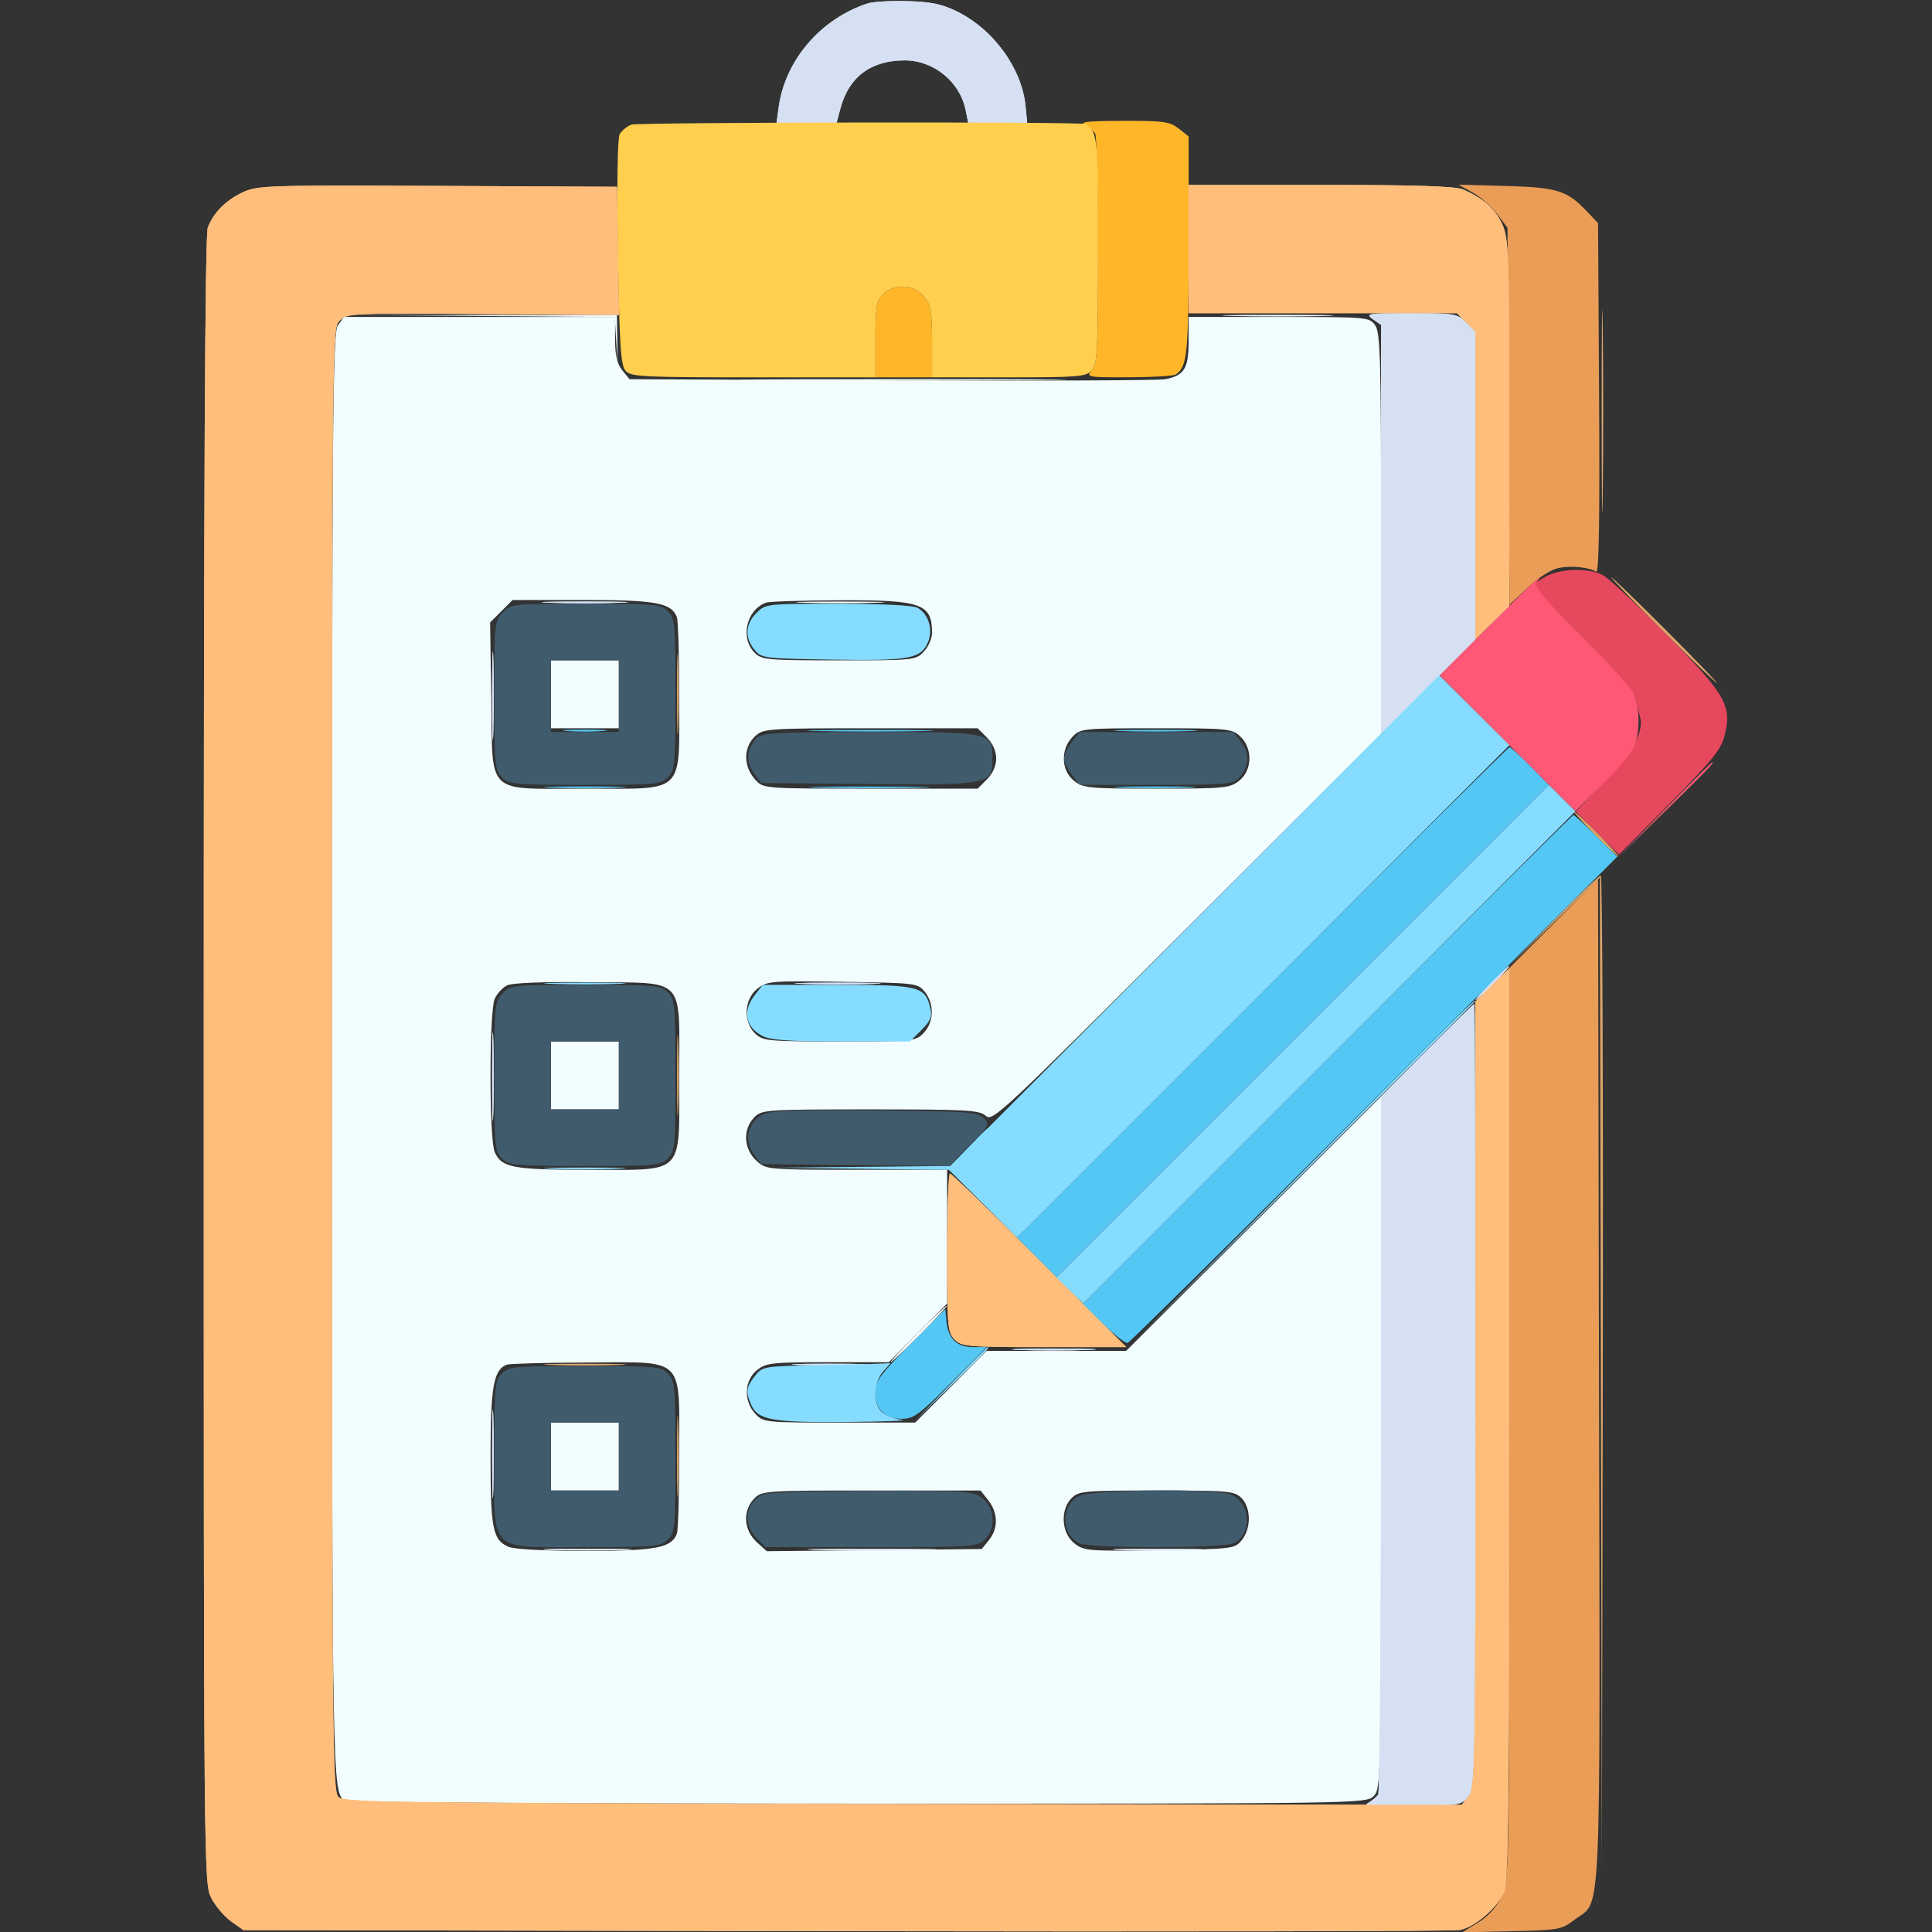 <svg xmlns="http://www.w3.org/2000/svg" width="20" height="20" viewBox="0 0 512 512" version="1.1"><rect x="0" y="0" width="512" height="512" fill="#333333" stroke="none"/><path d="M 89.557 86.223 C 88.161 88.215, 88 108.274, 88 280.288 C 88 474.293, 88.012 474.972, 91.400 477.235 C 92.005 477.639, 153.138 477.976, 227.250 477.985 C 360.677 478, 362.020 477.980, 364 476 C 365.971 474.029, 366 472.667, 366 382.270 L 366 290.539 332.216 324.270 L 298.432 358 279.946 358 L 261.460 358 252 367.500 L 242.540 377 222.444 377 C 202.732 377, 202.307 376.956, 200.174 374.686 C 197.003 371.310, 197.223 365.756, 200.635 363.073 C 203.053 361.170, 204.596 361, 219.408 361 L 235.547 361 243.273 353.228 L 251 345.456 251 327.728 L 251 310 227.056 310 C 203.632 310, 203.057 309.951, 200.611 307.750 C 197.008 304.509, 196.736 299.264, 200 296 C 201.907 294.093, 203.333 294, 230.671 294 C 256.242 294, 259.545 294.184, 261.219 295.698 C 263.020 297.328, 265.168 295.325, 314.548 245.952 L 366 194.507 366 141.476 C 366 95.097, 365.805 88.166, 364.443 86.223 C 362.908 84.031, 362.552 84, 338.943 84 L 315 84 315 90.429 C 315 97.691, 313.822 99.581, 308.718 100.503 C 306.948 100.822, 274.298 100.953, 236.161 100.792 L 166.823 100.500 164.911 98.139 C 163.513 96.412, 163 94.197, 163 89.889 L 163 84 127.057 84 L 91.113 84 89.557 86.223 M 132.865 161.982 L 129.883 164.963 130.192 185.072 C 130.591 211.119, 128.380 209, 155.156 209 C 181.879 209, 180 210.843, 180 184.627 C 180 173.922, 179.720 164.435, 179.379 163.545 C 177.920 159.744, 173.842 159, 154.473 159 L 135.846 159 132.865 161.982 M 203 159.709 C 197.778 161.630, 196.093 169.093, 200 173 C 201.869 174.869, 203.333 175, 222.326 175 C 242.279 175, 242.691 174.958, 244.826 172.686 C 246.022 171.413, 247 169.199, 247 167.767 C 247 159.940, 244.274 158.981, 222.300 159.079 C 212.510 159.122, 203.825 159.406, 203 159.709 M 146 184 L 146 193 155 193 L 164 193 164 184 L 164 175 155 175 L 146 175 146 184 M 200.189 195.039 C 196.906 198.097, 196.939 203.162, 200.264 206.750 C 202.331 208.981, 202.582 209, 230.720 209 L 259.091 209 261.545 206.545 C 263.093 204.998, 264 202.948, 264 201 C 264 199.052, 263.093 197.002, 261.545 195.455 L 259.091 193 230.734 193 C 203.579 193, 202.284 193.086, 200.189 195.039 M 284.174 195.314 C 281.003 198.690, 281.223 204.244, 284.635 206.927 C 287.093 208.861, 288.559 209, 306.500 209 C 324.441 209, 325.907 208.861, 328.365 206.927 C 331.885 204.159, 332.044 198.329, 328.686 195.174 C 326.468 193.091, 325.530 193, 306.360 193 C 286.735 193, 286.307 193.045, 284.174 195.314 M 134.364 261.139 C 133.189 261.725, 131.727 263.304, 131.114 264.649 C 129.617 267.934, 129.614 302.059, 131.110 305.343 C 132.988 309.464, 135.863 310, 156.093 310 C 181.766 310, 180 311.835, 180 285.156 C 180 258.382, 182.075 260.563, 156.340 260.287 C 143.879 260.153, 135.706 260.470, 134.364 261.139 M 200.707 262.016 C 197.165 264.802, 196.901 270.898, 200.189 273.961 C 202.241 275.873, 203.631 276, 222.514 276 C 242.270 276, 242.693 275.956, 244.826 273.686 C 247.528 270.809, 247.645 266.019, 245.090 262.861 C 243.216 260.544, 242.814 260.494, 223.297 260.194 C 204.283 259.901, 203.295 259.980, 200.707 262.016 M 146 285 L 146 294 155 294 L 164 294 164 285 L 164 276 155 276 L 146 276 146 285 M 134.229 361.669 C 130.797 363.050, 130 367.618, 130 385.903 C 130 405.093, 130.570 408.027, 134.657 409.890 C 136.155 410.572, 144.033 411, 155.097 411 C 173.810 411, 177.931 410.229, 179.379 406.455 C 179.720 405.565, 180 396.078, 180 385.373 C 180 359.150, 181.854 360.973, 155.295 361.079 C 144.408 361.122, 134.928 361.388, 134.229 361.669 M 146 386 L 146 395 155 395 L 164 395 164 386 L 164 377 155 377 L 146 377 146 386 M 200 397 C 196.717 400.283, 197.010 405.511, 200.661 408.793 L 203.212 411.087 231.696 410.793 L 260.179 410.500 262.090 408.139 C 264.580 405.062, 264.516 400.926, 261.927 397.635 L 259.855 395 230.927 395 C 203.333 395, 201.908 395.092, 200 397 M 284 397 C 280.908 400.092, 281.273 406.283, 284.707 408.984 C 287.295 411.020, 288.283 411.099, 307.297 410.806 C 326.814 410.506, 327.216 410.456, 329.090 408.139 C 331.608 405.027, 331.564 399.564, 329 397 C 327.130 395.130, 325.667 395, 306.500 395 C 287.333 395, 285.870 395.130, 284 397" stroke="none" fill="#f2fdff" fill-rule="evenodd"/><path d="M 230 0.887 C 217.518 4.936, 208.067 15.938, 206.357 28.409 L 205.728 33 213.657 33 L 221.585 33 222.732 28.712 C 224.963 20.369, 230.814 16, 239.753 16 C 247.428 16, 254.365 21.641, 255.888 29.123 L 256.576 32.500 264.420 32.794 L 272.263 33.089 271.793 28.193 C 270.826 18.130, 263.311 7.778, 253.474 2.958 C 249.660 1.089, 246.634 0.469, 240.500 0.298 C 236.100 0.176, 231.375 0.441, 230 0.887 M 363.777 84.557 L 366 86.113 366 140.292 L 366 194.470 378.500 182 L 391 169.530 391 128.720 L 391 87.909 388.545 85.455 C 386.206 83.115, 385.515 83, 373.823 83 C 362.434 83, 361.714 83.112, 363.777 84.557 M 145.750 159.745 C 150.837 159.927, 159.162 159.927, 164.250 159.745 C 169.338 159.564, 165.175 159.415, 155 159.415 C 144.825 159.415, 140.662 159.564, 145.750 159.745 M 130.417 184.500 C 130.418 194.950, 130.566 199.089, 130.746 193.698 C 130.926 188.307, 130.925 179.757, 130.744 174.698 C 130.563 169.639, 130.416 174.050, 130.417 184.500 M 395 260.500 C 392.571 262.975, 390.809 265, 391.084 265 C 391.359 265, 393.571 262.975, 396 260.500 C 398.429 258.025, 400.191 256, 399.916 256 C 399.641 256, 397.429 258.025, 395 260.500 M 212.750 260.745 C 217.837 260.927, 226.162 260.927, 231.250 260.745 C 236.338 260.564, 232.175 260.415, 222 260.415 C 211.825 260.415, 207.662 260.564, 212.750 260.745 M 378.235 278.264 L 366 290.529 365.985 382.514 C 365.976 433.106, 365.639 474.988, 365.235 475.585 C 364.831 476.182, 363.600 477.203, 362.500 477.853 C 360.906 478.795, 363.208 478.981, 373.841 478.768 C 386.496 478.514, 387.279 478.379, 389.091 476.139 C 390.942 473.850, 391 470.644, 391 369.889 C 391 312.750, 390.881 266, 390.735 266 C 390.589 266, 384.964 271.519, 378.235 278.264 M 130.417 285.500 C 130.418 295.950, 130.566 300.089, 130.746 294.698 C 130.926 289.307, 130.925 280.757, 130.744 275.698 C 130.563 270.639, 130.416 275.050, 130.417 285.500 M 270.199 357.744 C 274.984 357.927, 283.084 357.928, 288.199 357.746 C 293.315 357.564, 289.400 357.414, 279.500 357.413 C 269.600 357.412, 265.415 357.561, 270.199 357.744 M 211.797 361.745 C 216.361 361.930, 223.561 361.929, 227.797 361.742 C 232.034 361.555, 228.300 361.404, 219.500 361.405 C 210.700 361.406, 207.234 361.559, 211.797 361.745 M 130.417 385.500 C 130.418 395.950, 130.566 400.089, 130.746 394.698 C 130.926 389.307, 130.925 380.757, 130.744 375.698 C 130.563 370.639, 130.416 375.050, 130.417 385.500 M 146.302 410.746 C 151.693 410.926, 160.243 410.925, 165.302 410.744 C 170.361 410.563, 165.950 410.416, 155.500 410.417 C 145.050 410.418, 140.911 410.566, 146.302 410.746 M 217.250 410.748 C 224.813 410.917, 237.188 410.917, 244.750 410.748 C 252.313 410.578, 246.125 410.439, 231 410.439 C 215.875 410.439, 209.688 410.578, 217.250 410.748 M 297.302 410.746 C 302.693 410.926, 311.243 410.925, 316.302 410.744 C 321.361 410.563, 316.950 410.416, 306.500 410.417 C 296.050 410.418, 291.911 410.566, 297.302 410.746" stroke="none" fill="#d5e0f2" fill-rule="evenodd"/><path d="M 390.196 50.969 C 392.229 52.082, 395.154 54.646, 396.696 56.668 L 399.500 60.343 399.777 110.283 L 400.054 160.223 404.913 155.678 C 407.841 152.939, 411.109 150.883, 413.137 150.502 C 416.545 149.863, 421.101 150.327, 423.012 151.508 C 423.735 151.955, 423.972 137.810, 423.779 105.642 L 423.500 59.130 420.500 55.976 C 415.257 50.463, 412.668 49.657, 399 49.285 L 386.500 48.944 390.196 50.969 M 411.750 244.749 L 400 256.530 400 377.449 C 400 498.002, 399.994 498.382, 397.913 502.679 C 396.573 505.447, 394.336 507.901, 391.663 509.534 L 387.500 512.078 400.582 511.789 C 413.031 511.514, 413.834 511.370, 417.191 508.806 C 424.549 503.188, 424.036 514.348, 423.754 366.075 L 423.500 232.969 411.750 244.749" stroke="none" fill="#ea9d57" fill-rule="evenodd"/><path d="M 64.500 50.885 C 59.870 53.028, 56.582 56.314, 55.067 60.315 C 54.323 62.278, 54 129.139, 54 281.105 C 54 496.274, 54.025 499.130, 55.977 502.956 C 57.065 505.087, 59.427 507.882, 61.227 509.166 L 64.500 511.500 224 511.786 C 311.725 511.944, 384.972 511.809, 386.771 511.487 C 390.834 510.760, 396.853 505.596, 398.649 501.298 C 399.758 498.643, 400 476.470, 400 377.324 L 400 256.584 395.500 261 L 391 265.416 391 369.597 C 391 469.124, 390.918 473.880, 389.167 476.042 L 387.334 478.306 239.418 478.082 C 106.031 477.881, 91.330 477.704, 89.751 476.275 C 88.094 474.776, 88 464.230, 88 280.845 C 88 87.553, 88.006 86.994, 90.024 84.976 C 91.993 83.007, 93.048 82.959, 128.047 83.226 L 164.046 83.500 163.773 66.500 L 163.500 49.500 116 49.267 C 71.594 49.049, 68.239 49.154, 64.500 50.885 M 315 66 L 315 83 350.545 83 L 386.091 83 388.545 85.455 L 391 87.909 391 128.663 L 391 169.416 395.500 165 L 400 160.584 399.978 112.042 C 399.958 66.866, 399.827 63.216, 398.095 59.401 C 396.244 55.326, 393.049 52.497, 387.703 50.201 C 385.703 49.343, 374.940 49, 349.953 49 L 315 49 315 66 M 251 332 C 251 351.667, 251.127 353.127, 253 355 C 254.877 356.877, 256.333 357, 276.742 357 L 298.484 357 275.500 334 C 262.859 321.350, 252.175 311, 251.758 311 C 251.341 311, 251 320.450, 251 332" stroke="none" fill="#ffbe7c" fill-rule="evenodd"/><path d="M 230 0.887 C 217.518 4.936, 208.067 15.938, 206.357 28.409 L 205.728 33 213.657 33 L 221.585 33 222.732 28.712 C 224.963 20.369, 230.814 16, 239.753 16 C 247.428 16, 254.365 21.641, 255.888 29.123 L 256.576 32.500 264.420 32.794 L 272.263 33.089 271.793 28.193 C 270.826 18.130, 263.311 7.778, 253.474 2.958 C 249.660 1.089, 246.634 0.469, 240.500 0.298 C 236.100 0.176, 231.375 0.441, 230 0.887 M 363.777 84.557 L 366 86.113 366 140.292 L 366 194.470 378.500 182 L 391 169.530 391 128.720 L 391 87.909 388.545 85.455 C 386.206 83.115, 385.515 83, 373.823 83 C 362.434 83, 361.714 83.112, 363.777 84.557 M 145.750 159.745 C 150.837 159.927, 159.162 159.927, 164.250 159.745 C 169.338 159.564, 165.175 159.415, 155 159.415 C 144.825 159.415, 140.662 159.564, 145.750 159.745 M 130.417 184.500 C 130.418 194.950, 130.566 199.089, 130.746 193.698 C 130.926 188.307, 130.925 179.757, 130.744 174.698 C 130.563 169.639, 130.416 174.050, 130.417 184.500 M 395 260.500 C 392.571 262.975, 390.809 265, 391.084 265 C 391.359 265, 393.571 262.975, 396 260.500 C 398.429 258.025, 400.191 256, 399.916 256 C 399.641 256, 397.429 258.025, 395 260.500 M 212.750 260.745 C 217.837 260.927, 226.162 260.927, 231.250 260.745 C 236.338 260.564, 232.175 260.415, 222 260.415 C 211.825 260.415, 207.662 260.564, 212.750 260.745 M 378.235 278.264 L 366 290.529 365.985 382.514 C 365.976 433.106, 365.639 474.988, 365.235 475.585 C 364.831 476.182, 363.600 477.203, 362.500 477.853 C 360.906 478.795, 363.208 478.981, 373.841 478.768 C 386.496 478.514, 387.279 478.379, 389.091 476.139 C 390.942 473.850, 391 470.644, 391 369.889 C 391 312.750, 390.881 266, 390.735 266 C 390.589 266, 384.964 271.519, 378.235 278.264 M 130.417 285.500 C 130.418 295.950, 130.566 300.089, 130.746 294.698 C 130.926 289.307, 130.925 280.757, 130.744 275.698 C 130.563 270.639, 130.416 275.050, 130.417 285.500 M 270.199 357.744 C 274.984 357.927, 283.084 357.928, 288.199 357.746 C 293.315 357.564, 289.400 357.414, 279.500 357.413 C 269.600 357.412, 265.415 357.561, 270.199 357.744 M 211.797 361.745 C 216.361 361.930, 223.561 361.929, 227.797 361.742 C 232.034 361.555, 228.300 361.404, 219.500 361.405 C 210.700 361.406, 207.234 361.559, 211.797 361.745 M 130.417 385.500 C 130.418 395.950, 130.566 400.089, 130.746 394.698 C 130.926 389.307, 130.925 380.757, 130.744 375.698 C 130.563 370.639, 130.416 375.050, 130.417 385.500 M 146.302 410.746 C 151.693 410.926, 160.243 410.925, 165.302 410.744 C 170.361 410.563, 165.950 410.416, 155.500 410.417 C 145.050 410.418, 140.911 410.566, 146.302 410.746 M 217.250 410.748 C 224.813 410.917, 237.188 410.917, 244.750 410.748 C 252.313 410.578, 246.125 410.439, 231 410.439 C 215.875 410.439, 209.688 410.578, 217.250 410.748 M 297.302 410.746 C 302.693 410.926, 311.243 410.925, 316.302 410.744 C 321.361 410.563, 316.950 410.416, 306.500 410.417 C 296.050 410.418, 291.911 410.566, 297.302 410.746" stroke="none" fill="#d5e0f2" fill-rule="evenodd"/><path d="M 287.500 33.195 C 288.600 33.819, 289.831 34.818, 290.235 35.415 C 290.639 36.012, 290.976 49.965, 290.985 66.421 C 290.998 92.874, 290.808 96.555, 289.345 98.171 C 287.751 99.933, 288.109 99.999, 299.095 99.985 C 305.368 99.976, 310.995 99.639, 311.600 99.235 C 314.654 97.196, 315 93.725, 315 65.138 L 315 36.145 312.365 34.073 C 310.023 32.230, 308.384 32.003, 297.615 32.030 C 288.063 32.054, 285.923 32.301, 287.500 33.195 M 234 78 C 232.267 79.733, 232 81.333, 232 90 L 232 100 239.500 100 L 247 100 247 90.635 C 247 82.675, 246.689 80.874, 244.927 78.635 C 242.330 75.333, 236.978 75.022, 234 78" stroke="none" fill="#ffb629" fill-rule="evenodd"/><path d="M 167.335 33.027 C 166.145 33.492, 164.742 34.638, 164.218 35.574 C 163.643 36.602, 163.459 49.011, 163.754 66.888 C 164.162 91.579, 164.498 96.791, 165.776 98.250 C 167.178 99.849, 170.101 100, 199.655 100 L 232 100 232 90 C 232 81.333, 232.267 79.733, 234 78 C 236.978 75.022, 242.330 75.333, 244.927 78.635 C 246.689 80.874, 247 82.675, 247 90.635 L 247 100 267.345 100 C 285.785 100, 287.845 99.829, 289.345 98.171 C 290.808 96.555, 291 92.848, 291 66.243 C 291 35.907, 290.936 35.265, 287.679 32.869 C 286.812 32.231, 168.976 32.387, 167.335 33.027" stroke="none" fill="#ffcf4d" fill-rule="evenodd"/><path d="M 409.114 153.072 L 405.727 155.136 419.283 168.818 C 428.512 178.134, 433.050 183.457, 433.503 185.500 C 433.868 187.150, 434.359 189.111, 434.593 189.857 C 435.805 193.717, 432.611 199.630, 425.198 207.247 L 417.588 215.067 423.314 220.783 L 429.040 226.500 442.426 213 C 453.352 201.981, 456.020 198.719, 456.944 195.250 C 459.120 187.085, 457.496 184.208, 441.654 168.169 C 433.869 160.287, 426.285 153.199, 424.800 152.419 C 420.784 150.309, 413.123 150.628, 409.114 153.072" stroke="none" fill="#e6485d" fill-rule="evenodd"/><path d="M 394.498 166.002 L 381.525 179.004 399.495 196.995 L 417.465 214.985 424.306 208.243 C 428.069 204.534, 431.868 200.150, 432.747 198.500 C 434.752 194.738, 434.722 187.277, 432.688 183.429 C 431.836 181.818, 425.500 174.900, 418.609 168.055 C 408.961 158.471, 406.328 155.309, 407.162 154.305 C 410.391 150.414, 406.059 154.415, 394.498 166.002 M 440.985 214.750 L 428.500 227.500 441.250 215.015 C 453.093 203.418, 454.453 202, 453.735 202 C 453.589 202, 447.852 207.738, 440.985 214.750" stroke="none" fill="#ff5876" fill-rule="evenodd"/><path d="M 64.500 50.885 C 59.870 53.028, 56.582 56.314, 55.067 60.315 C 54.323 62.278, 54 129.139, 54 281.105 C 54 496.274, 54.025 499.130, 55.977 502.956 C 57.065 505.087, 59.427 507.882, 61.227 509.166 L 64.500 511.500 224 511.786 C 311.725 511.944, 384.972 511.809, 386.771 511.487 C 390.834 510.760, 396.853 505.596, 398.649 501.298 C 399.758 498.643, 400 476.470, 400 377.324 L 400 256.584 395.500 261 L 391 265.416 391 369.597 C 391 469.124, 390.918 473.880, 389.167 476.042 L 387.334 478.306 239.418 478.082 C 106.031 477.881, 91.330 477.704, 89.751 476.275 C 88.094 474.776, 88 464.230, 88 280.845 C 88 87.553, 88.006 86.994, 90.024 84.976 C 91.993 83.007, 93.048 82.959, 128.047 83.226 L 164.046 83.500 163.773 66.500 L 163.500 49.500 116 49.267 C 71.594 49.049, 68.239 49.154, 64.500 50.885 M 315 66 L 315 83 350.545 83 L 386.091 83 388.545 85.455 L 391 87.909 391 128.663 L 391 169.416 395.500 165 L 400 160.584 399.978 112.042 C 399.958 66.866, 399.827 63.216, 398.095 59.401 C 396.244 55.326, 393.049 52.497, 387.703 50.201 C 385.703 49.343, 374.940 49, 349.953 49 L 315 49 315 66 M 251 332 C 251 351.667, 251.127 353.127, 253 355 C 254.877 356.877, 256.333 357, 276.742 357 L 298.484 357 275.500 334 C 262.859 321.350, 252.175 311, 251.758 311 C 251.341 311, 251 320.450, 251 332" stroke="none" fill="#ffbe7c" fill-rule="evenodd"/><path d="M 150.250 193.735 C 152.863 193.941, 157.137 193.941, 159.750 193.735 C 162.363 193.529, 160.225 193.360, 155 193.360 C 149.775 193.360, 147.637 193.529, 150.250 193.735 M 217.310 193.748 C 224.905 193.918, 237.055 193.918, 244.310 193.747 C 251.564 193.576, 245.350 193.437, 230.500 193.438 C 215.650 193.438, 209.714 193.578, 217.310 193.748 M 297.199 193.744 C 301.984 193.927, 310.084 193.928, 315.199 193.746 C 320.315 193.564, 316.400 193.414, 306.500 193.413 C 296.600 193.412, 292.415 193.561, 297.199 193.744 M 334.505 262.995 L 269.515 327.991 274.763 333.239 L 280.011 338.487 345.236 273.262 L 410.461 208.037 405.518 203.018 C 402.800 200.258, 400.332 198, 400.035 198 C 399.737 198, 370.249 227.248, 334.505 262.995 M 146.250 208.745 C 151.062 208.928, 158.937 208.928, 163.750 208.745 C 168.563 208.561, 164.625 208.411, 155 208.411 C 145.375 208.411, 141.438 208.561, 146.250 208.745 M 217.191 208.747 C 224.171 208.918, 235.871 208.919, 243.191 208.748 C 250.511 208.577, 244.800 208.436, 230.500 208.436 C 216.200 208.435, 210.211 208.575, 217.191 208.747 M 297.250 208.745 C 302.063 208.928, 309.938 208.928, 314.750 208.745 C 319.563 208.561, 315.625 208.411, 306 208.411 C 296.375 208.411, 292.438 208.561, 297.250 208.745 M 351.731 280.769 L 286.969 345.537 292.384 350.885 C 295.362 353.827, 298.282 356.068, 298.873 355.867 C 299.463 355.665, 328.891 326.595, 364.269 291.267 L 428.592 227.034 423.017 221.517 C 419.951 218.483, 417.229 216, 416.968 216 C 416.707 216, 387.351 245.146, 351.731 280.769 M 256.462 304.250 L 251.500 309.500 256.750 304.538 C 259.637 301.808, 262 299.446, 262 299.288 C 262 298.541, 261.074 299.372, 256.462 304.250 M 241.250 356.236 C 233.042 364.490, 232 365.940, 232 369.114 C 232 373.577, 234.497 376, 239.098 376 C 242.114 376, 243.708 374.827, 252 366.500 L 261.460 357 257.885 357 C 253.598 357, 251.284 354.776, 250.828 350.217 L 250.500 346.934 241.250 356.236" stroke="none" fill="#54c7f4" fill-rule="evenodd"/><path d="M 200.455 162.455 C 197.511 165.398, 197.312 168.928, 199.910 172.139 C 201.775 174.446, 202.250 174.507, 220.550 174.813 C 241.067 175.157, 244.097 174.594, 245.959 170.098 C 247.334 166.780, 246.024 162.618, 243.114 161.061 C 241.915 160.419, 233.579 160, 222.020 160 C 203.063 160, 202.889 160.020, 200.455 162.455 M 316.602 243.974 L 251.794 309 228.147 309.231 L 204.500 309.461 228 309.750 L 251.500 310.038 260.511 319.011 L 269.522 327.984 334.769 262.731 L 400.017 197.477 390.714 188.213 L 381.411 178.948 316.602 243.974 M 345.214 273.286 L 279.948 338.557 283.501 342.001 L 287.054 345.444 352.268 280.230 L 417.482 215.016 413.981 211.515 L 410.480 208.014 345.214 273.286 M 146.250 260.745 C 151.062 260.928, 158.937 260.928, 163.750 260.745 C 168.563 260.561, 164.625 260.411, 155 260.411 C 145.375 260.411, 141.438 260.561, 146.250 260.745 M 200.073 263.635 C 196.702 267.920, 197.479 272.162, 202.072 274.537 C 204.249 275.663, 209.074 276, 223.027 276 L 241.154 276 244.179 272.975 C 246.604 270.550, 247.076 269.409, 246.559 267.225 C 245.174 261.368, 243.718 261, 221.962 261 L 202.145 261 200.073 263.635 M 345.496 310.250 L 300.500 355.500 345.750 310.504 C 370.637 285.756, 391 265.394, 391 265.254 C 391 264.551, 387.319 268.191, 345.496 310.250 M 146.250 309.745 C 151.062 309.928, 158.937 309.928, 163.750 309.745 C 168.563 309.561, 164.625 309.411, 155 309.411 C 145.375 309.411, 141.438 309.561, 146.250 309.745 M 251.980 366.750 L 242.500 376.500 252.250 367.020 C 261.306 358.215, 262.455 357, 261.730 357 C 261.582 357, 257.194 361.387, 251.980 366.750 M 218.804 361.748 C 202.152 362.047, 202.102 362.055, 200.054 364.659 C 197.700 367.652, 197.550 368.918, 199.138 372.403 C 200.928 376.333, 204.801 377.013, 224.399 376.840 C 234.355 376.752, 240.925 376.492, 239 376.262 C 237.075 376.032, 234.713 375.134, 233.750 374.267 C 231.251 372.015, 231.477 366.186, 234.174 363.314 C 235.370 362.042, 236.158 361.101, 235.924 361.224 C 235.691 361.347, 227.987 361.583, 218.804 361.748" stroke="none" fill="#86dcff" fill-rule="evenodd"/><path d="M 133.174 162.314 C 131.094 164.529, 131 165.479, 131 184.314 C 131 202.667, 131.135 204.135, 133 206 C 134.867 207.867, 136.333 208, 155 208 C 173.667 208, 175.133 207.867, 177 206 C 178.867 204.133, 179 202.667, 179 184 C 179 165.333, 178.867 163.867, 177 162 C 175.135 160.135, 173.667 160, 155.174 160 C 135.744 160, 135.305 160.046, 133.174 162.314 M 146 184.500 L 146 194 155 194 L 164 194 164 184.500 L 164 175 155 175 L 146 175 146 184.500 M 200.573 195.570 C 197.869 198.274, 197.538 201.904, 199.727 204.837 L 201.715 207.500 230.009 207.766 C 262.349 208.070, 263 207.939, 263 201.132 C 263 193.995, 263.023 194, 230.743 194 C 206.088 194, 201.926 194.217, 200.573 195.570 M 284.073 196.635 C 282.933 198.084, 282 200.048, 282 201 C 282 201.952, 282.933 203.916, 284.073 205.365 L 286.145 208 306.418 208 C 324.457 208, 326.864 207.807, 328.267 206.250 C 331.057 203.154, 331.319 199.675, 328.984 196.707 L 326.855 194 306.500 194 L 286.145 194 284.073 196.635 M 133.174 263.314 C 131.094 265.529, 131 266.479, 131 285.314 C 131 303.667, 131.135 305.135, 133 307 C 134.867 308.867, 136.333 309, 155 309 C 173.667 309, 175.133 308.867, 177 307 C 178.867 305.133, 179 303.667, 179 285 C 179 266.333, 178.867 264.867, 177 263 C 175.135 261.135, 173.667 261, 155.174 261 C 135.744 261, 135.305 261.046, 133.174 263.314 M 146 285 L 146 294 155 294 L 164 294 164 285 L 164 276 155 276 L 146 276 146 285 M 201.832 295.504 C 198.124 297.552, 197.153 302.389, 199.751 305.870 L 201.714 308.500 226.625 308.767 L 251.535 309.033 256.983 303.517 C 262.170 298.265, 262.347 297.918, 260.681 296.251 C 259.113 294.681, 256.116 294.476, 231.716 294.265 C 209.292 294.072, 204.030 294.290, 201.832 295.504 M 133 364 C 131.135 365.865, 131 367.333, 131 385.826 C 131 412.009, 128.979 410, 155.314 410 C 173.667 410, 175.135 409.865, 177 408 C 178.867 406.133, 179 404.667, 179 386 C 179 367.333, 178.867 365.867, 177 364 C 175.133 362.133, 173.667 362, 155 362 C 136.333 362, 134.867 362.133, 133 364 M 146 386 L 146 395 155 395 L 164 395 164 386 L 164 377 155 377 L 146 377 146 386 M 202.315 396.007 C 197.626 397.897, 196.679 403.769, 200.455 407.545 L 202.909 410 230.955 410 C 257.667 410, 259.095 409.905, 261 408 C 263.978 405.022, 263.667 399.670, 260.365 397.073 C 257.844 395.090, 256.578 395.003, 231.115 395.063 C 216.477 395.098, 203.517 395.523, 202.315 396.007 M 285.832 396.529 C 281.094 399.102, 281.168 406.414, 285.957 408.977 C 288.544 410.362, 324.518 410.328, 327.114 408.939 C 331.910 406.372, 331.459 398.441, 326.385 396.130 C 322.506 394.362, 289.218 394.690, 285.832 396.529" stroke="none" fill="#405b6c" fill-rule="evenodd"/><path d="M 127.703 83.743 L 162.905 84.025 163.287 90.263 L 163.669 96.500 163.584 90 L 163.500 83.500 128 83.480 L 92.500 83.461 127.703 83.743 M 326.807 83.747 C 333.576 83.921, 344.376 83.920, 350.807 83.746 C 357.238 83.572, 351.700 83.431, 338.500 83.431 C 325.300 83.432, 320.038 83.574, 326.807 83.747 M 203.750 100.750 C 223.138 100.901, 254.863 100.901, 274.250 100.750 C 293.637 100.598, 277.775 100.474, 239 100.474 C 200.225 100.474, 184.363 100.598, 203.750 100.750 M 213.302 159.746 C 218.693 159.926, 227.243 159.925, 232.302 159.744 C 237.361 159.563, 232.950 159.416, 222.500 159.417 C 212.050 159.418, 207.911 159.566, 213.302 159.746 M 243 353.500 C 238.903 357.625, 235.775 361, 236.050 361 C 236.325 361, 239.903 357.625, 244 353.500 C 248.097 349.375, 251.225 346, 250.950 346 C 250.675 346, 247.097 349.375, 243 353.500" stroke="none" fill="#f0f8fa" fill-rule="evenodd"/><path d="M 424.459 109 C 424.459 132.925, 424.589 142.713, 424.749 130.750 C 424.908 118.788, 424.908 99.213, 424.749 87.250 C 424.589 75.288, 424.459 85.075, 424.459 109 M 440.500 167 C 448.185 174.700, 454.698 181, 454.973 181 C 455.248 181, 449.185 174.700, 441.500 167 C 433.815 159.300, 427.302 153, 427.027 153 C 426.752 153, 432.815 159.300, 440.500 167 M 179.411 184 C 179.411 193.625, 179.561 197.563, 179.745 192.750 C 179.928 187.937, 179.928 180.062, 179.745 175.250 C 179.561 170.438, 179.411 174.375, 179.411 184 M 422.500 221 C 425.766 224.300, 428.662 227, 428.937 227 C 429.212 227, 426.766 224.300, 423.500 221 C 420.234 217.700, 417.338 215, 417.063 215 C 416.788 215, 419.234 217.700, 422.500 221 M 411.484 244.250 L 399.500 256.500 411.746 244.519 L 423.993 232.539 424.250 364.019 L 424.507 495.500 424.754 363.750 C 424.889 291.288, 424.655 232, 424.234 232 C 423.813 232, 418.076 237.512, 411.484 244.250 M 179.411 285 C 179.411 294.625, 179.561 298.563, 179.745 293.750 C 179.928 288.938, 179.928 281.063, 179.745 276.250 C 179.561 271.438, 179.411 275.375, 179.411 285 M 146.250 361.745 C 151.062 361.928, 158.937 361.928, 163.750 361.745 C 168.563 361.561, 164.625 361.411, 155 361.411 C 145.375 361.411, 141.438 361.561, 146.250 361.745 M 179.411 386 C 179.411 395.625, 179.561 399.563, 179.745 394.750 C 179.928 389.938, 179.928 382.063, 179.745 377.250 C 179.561 372.438, 179.411 376.375, 179.411 386" stroke="none" fill="#dea66b" fill-rule="evenodd"/></svg>